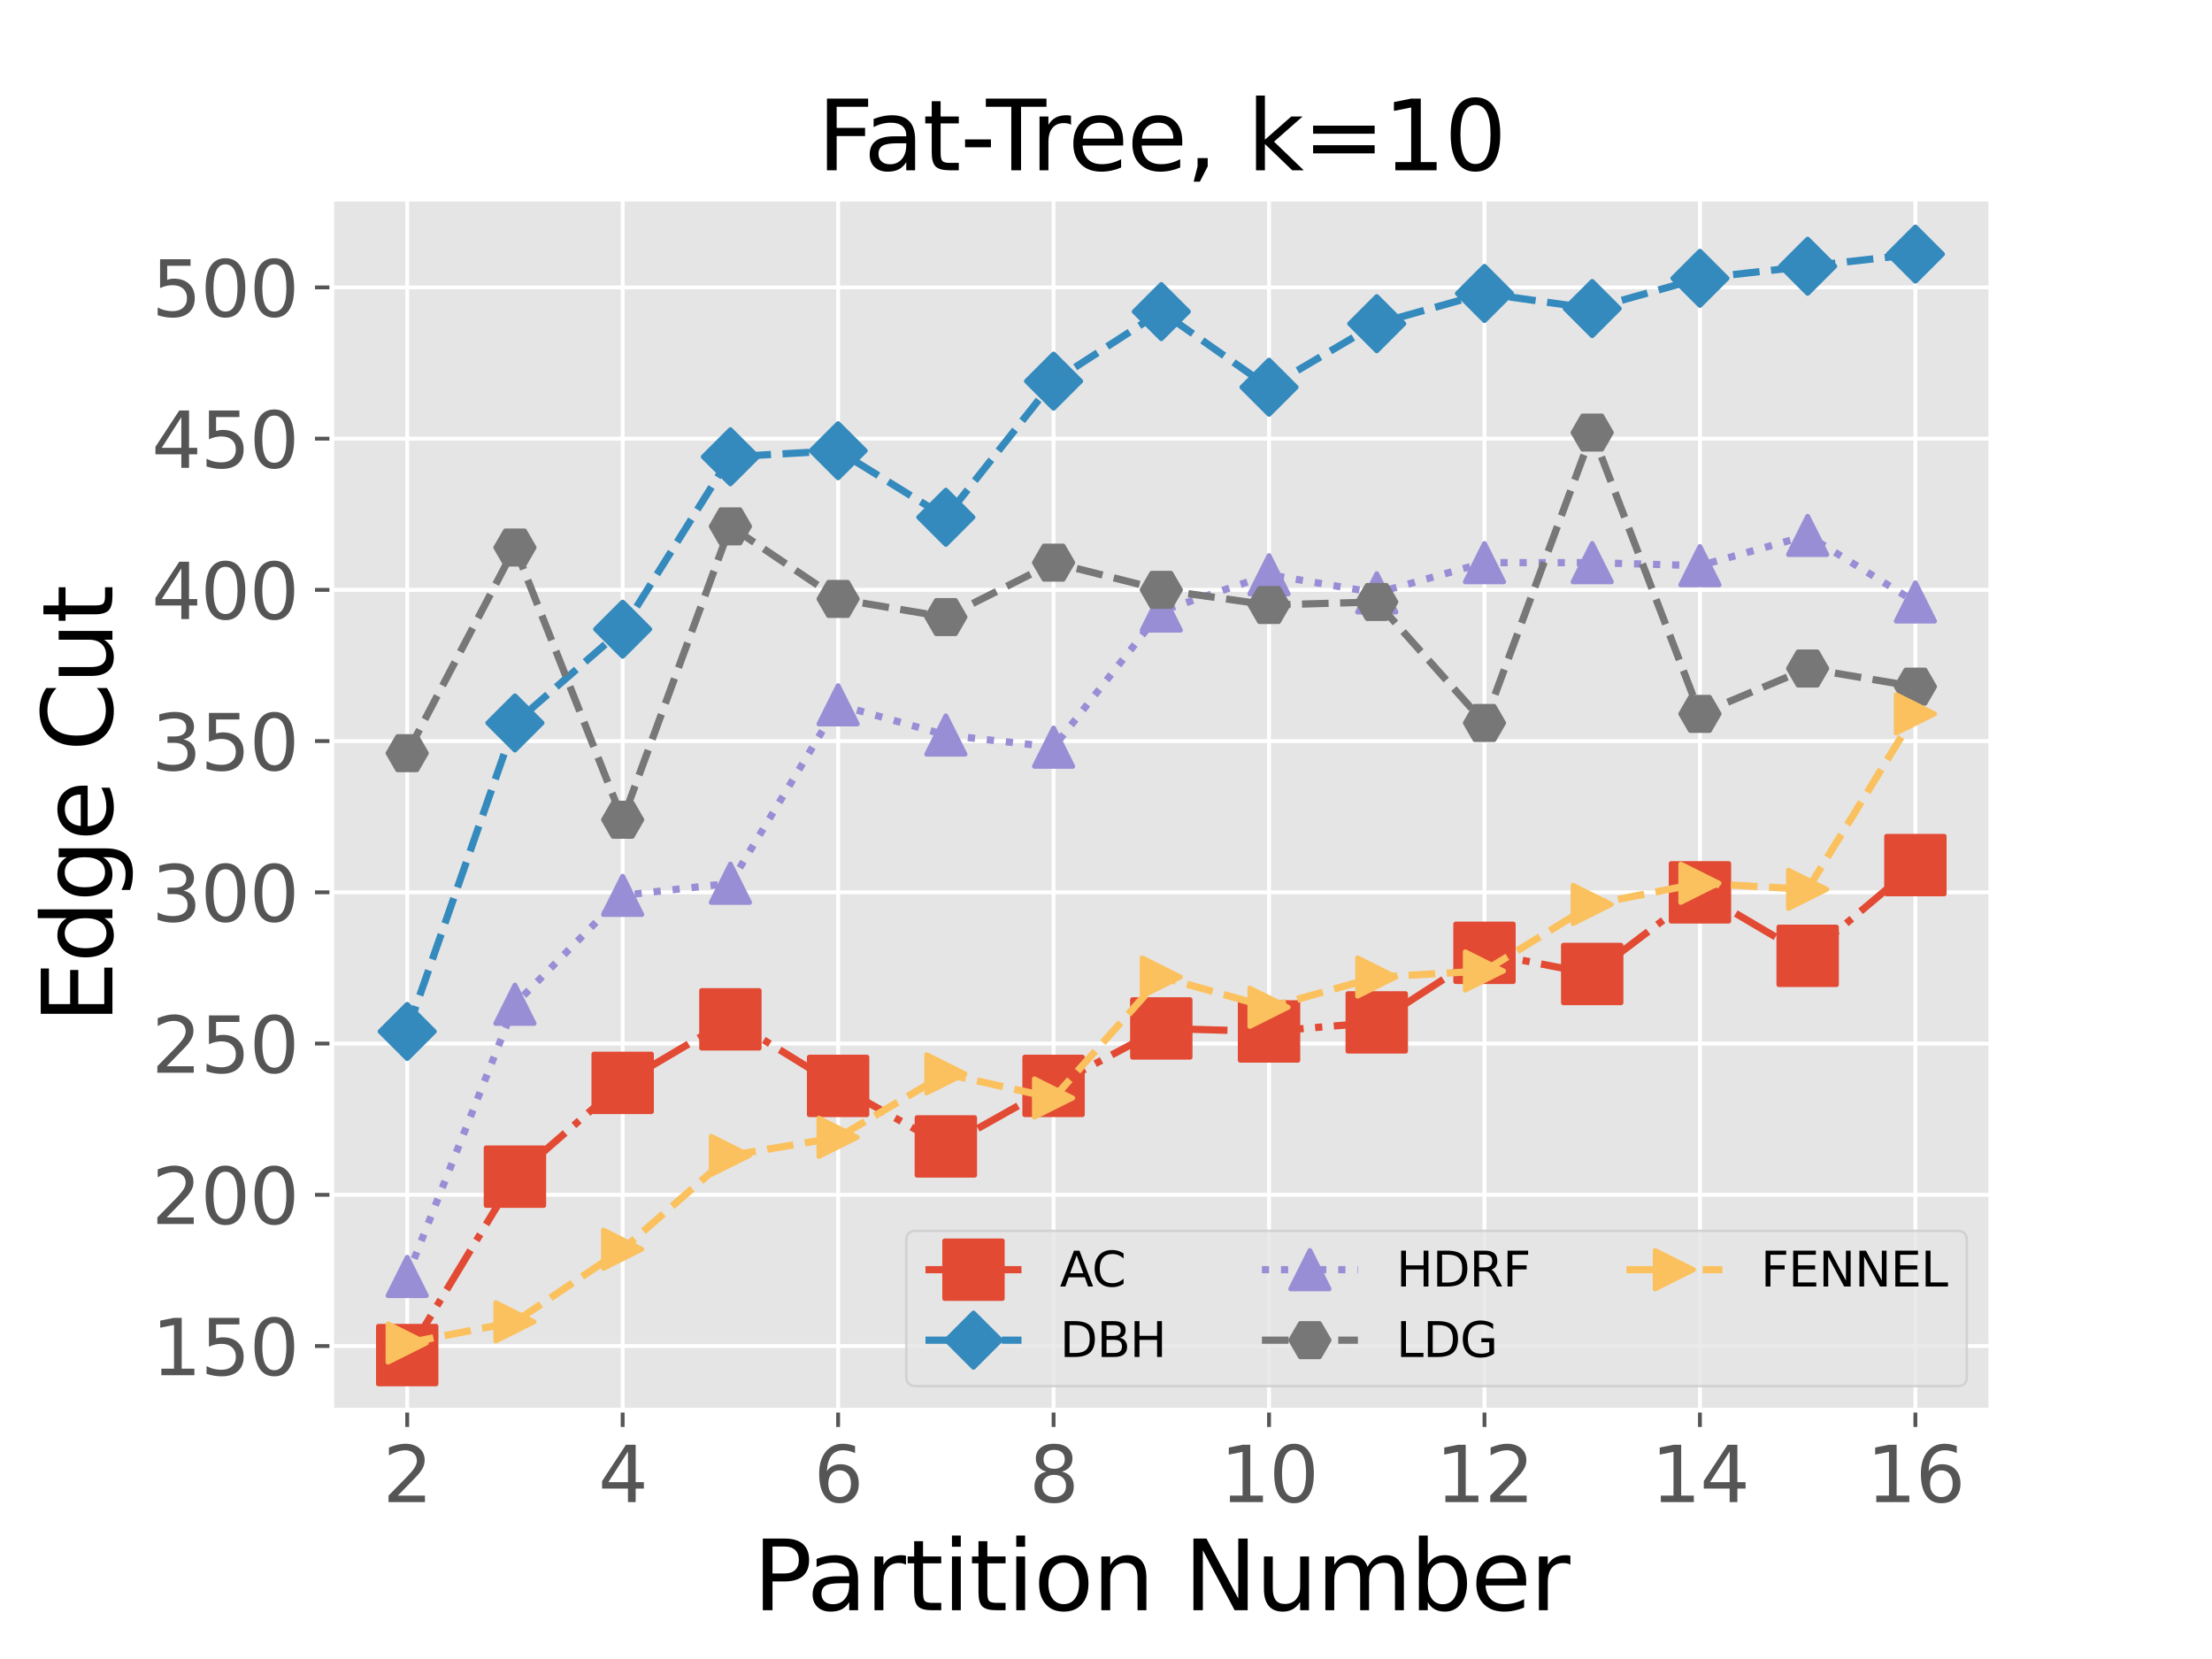 <?xml version="1.0" encoding="utf-8" standalone="no"?>
<!DOCTYPE svg PUBLIC "-//W3C//DTD SVG 1.1//EN"
  "http://www.w3.org/Graphics/SVG/1.1/DTD/svg11.dtd">
<svg xmlns:xlink="http://www.w3.org/1999/xlink" width="460.8pt" height="345.6pt" viewBox="0 0 460.8 345.6" xmlns="http://www.w3.org/2000/svg" version="1.1">
 <defs>
  <style type="text/css">*{stroke-linejoin: round; stroke-linecap: butt}</style>
 </defs>
 <g id="figure_1">
  <g id="patch_1">
   <path d="M 0 345.6 
L 460.8 345.6 
L 460.8 0 
L 0 0 
z
" style="fill: #ffffff"/>
  </g>
  <g id="axes_1">
   <g id="patch_2">
    <path d="M 69.12 293.76 
L 414.72 293.76 
L 414.72 41.472 
L 69.12 41.472 
z
" style="fill: #e5e5e5"/>
   </g>
   <g id="matplotlib.axis_1">
    <g id="xtick_1">
     <g id="line2d_1">
      <path d="M 84.829 293.76 
L 84.829 41.472 
" clip-path="url(#pa9e3202f73)" style="fill: none; stroke: #ffffff; stroke-width: 0.8; stroke-linecap: square"/>
     </g>
     <g id="line2d_2">
      <defs>
       <path id="m9a7885ffc8" d="M 0 0 
L 0 3.5 
" style="stroke: #555555; stroke-width: 0.8"/>
      </defs>
      <g>
       <use xlink:href="#m9a7885ffc8" x="84.829" y="293.76" style="fill: #555555; stroke: #555555; stroke-width: 0.8"/>
      </g>
     </g>
     <g id="text_1">
      <!-- 2 -->
      <g style="fill: #555555" transform="translate(79.739 312.918)scale(0.16 -0.16)">
       <defs>
        <path id="DejaVuSans-32" d="M 1228 531 
L 3431 531 
L 3431 0 
L 469 0 
L 469 531 
Q 828 903 1448 1529 
Q 2069 2156 2228 2338 
Q 2531 2678 2651 2914 
Q 2772 3150 2772 3378 
Q 2772 3750 2511 3984 
Q 2250 4219 1831 4219 
Q 1534 4219 1204 4116 
Q 875 4013 500 3803 
L 500 4441 
Q 881 4594 1212 4672 
Q 1544 4750 1819 4750 
Q 2544 4750 2975 4387 
Q 3406 4025 3406 3419 
Q 3406 3131 3298 2873 
Q 3191 2616 2906 2266 
Q 2828 2175 2409 1742 
Q 1991 1309 1228 531 
z
" transform="scale(0.016)"/>
       </defs>
       <use xlink:href="#DejaVuSans-32"/>
      </g>
     </g>
    </g>
    <g id="xtick_2">
     <g id="line2d_3">
      <path d="M 129.712 293.76 
L 129.712 41.472 
" clip-path="url(#pa9e3202f73)" style="fill: none; stroke: #ffffff; stroke-width: 0.8; stroke-linecap: square"/>
     </g>
     <g id="line2d_4">
      <g>
       <use xlink:href="#m9a7885ffc8" x="129.712" y="293.76" style="fill: #555555; stroke: #555555; stroke-width: 0.8"/>
      </g>
     </g>
     <g id="text_2">
      <!-- 4 -->
      <g style="fill: #555555" transform="translate(124.622 312.918)scale(0.16 -0.16)">
       <defs>
        <path id="DejaVuSans-34" d="M 2419 4116 
L 825 1625 
L 2419 1625 
L 2419 4116 
z
M 2253 4666 
L 3047 4666 
L 3047 1625 
L 3713 1625 
L 3713 1100 
L 3047 1100 
L 3047 0 
L 2419 0 
L 2419 1100 
L 313 1100 
L 313 1709 
L 2253 4666 
z
" transform="scale(0.016)"/>
       </defs>
       <use xlink:href="#DejaVuSans-34"/>
      </g>
     </g>
    </g>
    <g id="xtick_3">
     <g id="line2d_5">
      <path d="M 174.595 293.76 
L 174.595 41.472 
" clip-path="url(#pa9e3202f73)" style="fill: none; stroke: #ffffff; stroke-width: 0.8; stroke-linecap: square"/>
     </g>
     <g id="line2d_6">
      <g>
       <use xlink:href="#m9a7885ffc8" x="174.595" y="293.76" style="fill: #555555; stroke: #555555; stroke-width: 0.8"/>
      </g>
     </g>
     <g id="text_3">
      <!-- 6 -->
      <g style="fill: #555555" transform="translate(169.505 312.918)scale(0.16 -0.16)">
       <defs>
        <path id="DejaVuSans-36" d="M 2113 2584 
Q 1688 2584 1439 2293 
Q 1191 2003 1191 1497 
Q 1191 994 1439 701 
Q 1688 409 2113 409 
Q 2538 409 2786 701 
Q 3034 994 3034 1497 
Q 3034 2003 2786 2293 
Q 2538 2584 2113 2584 
z
M 3366 4563 
L 3366 3988 
Q 3128 4100 2886 4159 
Q 2644 4219 2406 4219 
Q 1781 4219 1451 3797 
Q 1122 3375 1075 2522 
Q 1259 2794 1537 2939 
Q 1816 3084 2150 3084 
Q 2853 3084 3261 2657 
Q 3669 2231 3669 1497 
Q 3669 778 3244 343 
Q 2819 -91 2113 -91 
Q 1303 -91 875 529 
Q 447 1150 447 2328 
Q 447 3434 972 4092 
Q 1497 4750 2381 4750 
Q 2619 4750 2861 4703 
Q 3103 4656 3366 4563 
z
" transform="scale(0.016)"/>
       </defs>
       <use xlink:href="#DejaVuSans-36"/>
      </g>
     </g>
    </g>
    <g id="xtick_4">
     <g id="line2d_7">
      <path d="M 219.478 293.76 
L 219.478 41.472 
" clip-path="url(#pa9e3202f73)" style="fill: none; stroke: #ffffff; stroke-width: 0.8; stroke-linecap: square"/>
     </g>
     <g id="line2d_8">
      <g>
       <use xlink:href="#m9a7885ffc8" x="219.478" y="293.76" style="fill: #555555; stroke: #555555; stroke-width: 0.8"/>
      </g>
     </g>
     <g id="text_4">
      <!-- 8 -->
      <g style="fill: #555555" transform="translate(214.388 312.918)scale(0.16 -0.16)">
       <defs>
        <path id="DejaVuSans-38" d="M 2034 2216 
Q 1584 2216 1326 1975 
Q 1069 1734 1069 1313 
Q 1069 891 1326 650 
Q 1584 409 2034 409 
Q 2484 409 2743 651 
Q 3003 894 3003 1313 
Q 3003 1734 2745 1975 
Q 2488 2216 2034 2216 
z
M 1403 2484 
Q 997 2584 770 2862 
Q 544 3141 544 3541 
Q 544 4100 942 4425 
Q 1341 4750 2034 4750 
Q 2731 4750 3128 4425 
Q 3525 4100 3525 3541 
Q 3525 3141 3298 2862 
Q 3072 2584 2669 2484 
Q 3125 2378 3379 2068 
Q 3634 1759 3634 1313 
Q 3634 634 3220 271 
Q 2806 -91 2034 -91 
Q 1263 -91 848 271 
Q 434 634 434 1313 
Q 434 1759 690 2068 
Q 947 2378 1403 2484 
z
M 1172 3481 
Q 1172 3119 1398 2916 
Q 1625 2713 2034 2713 
Q 2441 2713 2670 2916 
Q 2900 3119 2900 3481 
Q 2900 3844 2670 4047 
Q 2441 4250 2034 4250 
Q 1625 4250 1398 4047 
Q 1172 3844 1172 3481 
z
" transform="scale(0.016)"/>
       </defs>
       <use xlink:href="#DejaVuSans-38"/>
      </g>
     </g>
    </g>
    <g id="xtick_5">
     <g id="line2d_9">
      <path d="M 264.362 293.76 
L 264.362 41.472 
" clip-path="url(#pa9e3202f73)" style="fill: none; stroke: #ffffff; stroke-width: 0.8; stroke-linecap: square"/>
     </g>
     <g id="line2d_10">
      <g>
       <use xlink:href="#m9a7885ffc8" x="264.362" y="293.76" style="fill: #555555; stroke: #555555; stroke-width: 0.8"/>
      </g>
     </g>
     <g id="text_5">
      <!-- 10 -->
      <g style="fill: #555555" transform="translate(254.182 312.918)scale(0.16 -0.16)">
       <defs>
        <path id="DejaVuSans-31" d="M 794 531 
L 1825 531 
L 1825 4091 
L 703 3866 
L 703 4441 
L 1819 4666 
L 2450 4666 
L 2450 531 
L 3481 531 
L 3481 0 
L 794 0 
L 794 531 
z
" transform="scale(0.016)"/>
        <path id="DejaVuSans-30" d="M 2034 4250 
Q 1547 4250 1301 3770 
Q 1056 3291 1056 2328 
Q 1056 1369 1301 889 
Q 1547 409 2034 409 
Q 2525 409 2770 889 
Q 3016 1369 3016 2328 
Q 3016 3291 2770 3770 
Q 2525 4250 2034 4250 
z
M 2034 4750 
Q 2819 4750 3233 4129 
Q 3647 3509 3647 2328 
Q 3647 1150 3233 529 
Q 2819 -91 2034 -91 
Q 1250 -91 836 529 
Q 422 1150 422 2328 
Q 422 3509 836 4129 
Q 1250 4750 2034 4750 
z
" transform="scale(0.016)"/>
       </defs>
       <use xlink:href="#DejaVuSans-31"/>
       <use xlink:href="#DejaVuSans-30" x="63.623"/>
      </g>
     </g>
    </g>
    <g id="xtick_6">
     <g id="line2d_11">
      <path d="M 309.245 293.76 
L 309.245 41.472 
" clip-path="url(#pa9e3202f73)" style="fill: none; stroke: #ffffff; stroke-width: 0.8; stroke-linecap: square"/>
     </g>
     <g id="line2d_12">
      <g>
       <use xlink:href="#m9a7885ffc8" x="309.245" y="293.76" style="fill: #555555; stroke: #555555; stroke-width: 0.8"/>
      </g>
     </g>
     <g id="text_6">
      <!-- 12 -->
      <g style="fill: #555555" transform="translate(299.065 312.918)scale(0.16 -0.16)">
       <use xlink:href="#DejaVuSans-31"/>
       <use xlink:href="#DejaVuSans-32" x="63.623"/>
      </g>
     </g>
    </g>
    <g id="xtick_7">
     <g id="line2d_13">
      <path d="M 354.128 293.76 
L 354.128 41.472 
" clip-path="url(#pa9e3202f73)" style="fill: none; stroke: #ffffff; stroke-width: 0.8; stroke-linecap: square"/>
     </g>
     <g id="line2d_14">
      <g>
       <use xlink:href="#m9a7885ffc8" x="354.128" y="293.76" style="fill: #555555; stroke: #555555; stroke-width: 0.8"/>
      </g>
     </g>
     <g id="text_7">
      <!-- 14 -->
      <g style="fill: #555555" transform="translate(343.948 312.918)scale(0.16 -0.16)">
       <use xlink:href="#DejaVuSans-31"/>
       <use xlink:href="#DejaVuSans-34" x="63.623"/>
      </g>
     </g>
    </g>
    <g id="xtick_8">
     <g id="line2d_15">
      <path d="M 399.011 293.76 
L 399.011 41.472 
" clip-path="url(#pa9e3202f73)" style="fill: none; stroke: #ffffff; stroke-width: 0.8; stroke-linecap: square"/>
     </g>
     <g id="line2d_16">
      <g>
       <use xlink:href="#m9a7885ffc8" x="399.011" y="293.76" style="fill: #555555; stroke: #555555; stroke-width: 0.8"/>
      </g>
     </g>
     <g id="text_8">
      <!-- 16 -->
      <g style="fill: #555555" transform="translate(388.831 312.918)scale(0.16 -0.16)">
       <use xlink:href="#DejaVuSans-31"/>
       <use xlink:href="#DejaVuSans-36" x="63.623"/>
      </g>
     </g>
    </g>
    <g id="text_9">
     <!-- Partition Number -->
     <g transform="translate(156.898 335.442)scale(0.2 -0.2)">
      <defs>
       <path id="DejaVuSans-50" d="M 1259 4147 
L 1259 2394 
L 2053 2394 
Q 2494 2394 2734 2622 
Q 2975 2850 2975 3272 
Q 2975 3691 2734 3919 
Q 2494 4147 2053 4147 
L 1259 4147 
z
M 628 4666 
L 2053 4666 
Q 2838 4666 3239 4311 
Q 3641 3956 3641 3272 
Q 3641 2581 3239 2228 
Q 2838 1875 2053 1875 
L 1259 1875 
L 1259 0 
L 628 0 
L 628 4666 
z
" transform="scale(0.016)"/>
       <path id="DejaVuSans-61" d="M 2194 1759 
Q 1497 1759 1228 1600 
Q 959 1441 959 1056 
Q 959 750 1161 570 
Q 1363 391 1709 391 
Q 2188 391 2477 730 
Q 2766 1069 2766 1631 
L 2766 1759 
L 2194 1759 
z
M 3341 1997 
L 3341 0 
L 2766 0 
L 2766 531 
Q 2569 213 2275 61 
Q 1981 -91 1556 -91 
Q 1019 -91 701 211 
Q 384 513 384 1019 
Q 384 1609 779 1909 
Q 1175 2209 1959 2209 
L 2766 2209 
L 2766 2266 
Q 2766 2663 2505 2880 
Q 2244 3097 1772 3097 
Q 1472 3097 1187 3025 
Q 903 2953 641 2809 
L 641 3341 
Q 956 3463 1253 3523 
Q 1550 3584 1831 3584 
Q 2591 3584 2966 3190 
Q 3341 2797 3341 1997 
z
" transform="scale(0.016)"/>
       <path id="DejaVuSans-72" d="M 2631 2963 
Q 2534 3019 2420 3045 
Q 2306 3072 2169 3072 
Q 1681 3072 1420 2755 
Q 1159 2438 1159 1844 
L 1159 0 
L 581 0 
L 581 3500 
L 1159 3500 
L 1159 2956 
Q 1341 3275 1631 3429 
Q 1922 3584 2338 3584 
Q 2397 3584 2469 3576 
Q 2541 3569 2628 3553 
L 2631 2963 
z
" transform="scale(0.016)"/>
       <path id="DejaVuSans-74" d="M 1172 4494 
L 1172 3500 
L 2356 3500 
L 2356 3053 
L 1172 3053 
L 1172 1153 
Q 1172 725 1289 603 
Q 1406 481 1766 481 
L 2356 481 
L 2356 0 
L 1766 0 
Q 1100 0 847 248 
Q 594 497 594 1153 
L 594 3053 
L 172 3053 
L 172 3500 
L 594 3500 
L 594 4494 
L 1172 4494 
z
" transform="scale(0.016)"/>
       <path id="DejaVuSans-69" d="M 603 3500 
L 1178 3500 
L 1178 0 
L 603 0 
L 603 3500 
z
M 603 4863 
L 1178 4863 
L 1178 4134 
L 603 4134 
L 603 4863 
z
" transform="scale(0.016)"/>
       <path id="DejaVuSans-6f" d="M 1959 3097 
Q 1497 3097 1228 2736 
Q 959 2375 959 1747 
Q 959 1119 1226 758 
Q 1494 397 1959 397 
Q 2419 397 2687 759 
Q 2956 1122 2956 1747 
Q 2956 2369 2687 2733 
Q 2419 3097 1959 3097 
z
M 1959 3584 
Q 2709 3584 3137 3096 
Q 3566 2609 3566 1747 
Q 3566 888 3137 398 
Q 2709 -91 1959 -91 
Q 1206 -91 779 398 
Q 353 888 353 1747 
Q 353 2609 779 3096 
Q 1206 3584 1959 3584 
z
" transform="scale(0.016)"/>
       <path id="DejaVuSans-6e" d="M 3513 2113 
L 3513 0 
L 2938 0 
L 2938 2094 
Q 2938 2591 2744 2837 
Q 2550 3084 2163 3084 
Q 1697 3084 1428 2787 
Q 1159 2491 1159 1978 
L 1159 0 
L 581 0 
L 581 3500 
L 1159 3500 
L 1159 2956 
Q 1366 3272 1645 3428 
Q 1925 3584 2291 3584 
Q 2894 3584 3203 3211 
Q 3513 2838 3513 2113 
z
" transform="scale(0.016)"/>
       <path id="DejaVuSans-20" transform="scale(0.016)"/>
       <path id="DejaVuSans-4e" d="M 628 4666 
L 1478 4666 
L 3547 763 
L 3547 4666 
L 4159 4666 
L 4159 0 
L 3309 0 
L 1241 3903 
L 1241 0 
L 628 0 
L 628 4666 
z
" transform="scale(0.016)"/>
       <path id="DejaVuSans-75" d="M 544 1381 
L 544 3500 
L 1119 3500 
L 1119 1403 
Q 1119 906 1312 657 
Q 1506 409 1894 409 
Q 2359 409 2629 706 
Q 2900 1003 2900 1516 
L 2900 3500 
L 3475 3500 
L 3475 0 
L 2900 0 
L 2900 538 
Q 2691 219 2414 64 
Q 2138 -91 1772 -91 
Q 1169 -91 856 284 
Q 544 659 544 1381 
z
M 1991 3584 
L 1991 3584 
z
" transform="scale(0.016)"/>
       <path id="DejaVuSans-6d" d="M 3328 2828 
Q 3544 3216 3844 3400 
Q 4144 3584 4550 3584 
Q 5097 3584 5394 3201 
Q 5691 2819 5691 2113 
L 5691 0 
L 5113 0 
L 5113 2094 
Q 5113 2597 4934 2840 
Q 4756 3084 4391 3084 
Q 3944 3084 3684 2787 
Q 3425 2491 3425 1978 
L 3425 0 
L 2847 0 
L 2847 2094 
Q 2847 2600 2669 2842 
Q 2491 3084 2119 3084 
Q 1678 3084 1418 2786 
Q 1159 2488 1159 1978 
L 1159 0 
L 581 0 
L 581 3500 
L 1159 3500 
L 1159 2956 
Q 1356 3278 1631 3431 
Q 1906 3584 2284 3584 
Q 2666 3584 2933 3390 
Q 3200 3197 3328 2828 
z
" transform="scale(0.016)"/>
       <path id="DejaVuSans-62" d="M 3116 1747 
Q 3116 2381 2855 2742 
Q 2594 3103 2138 3103 
Q 1681 3103 1420 2742 
Q 1159 2381 1159 1747 
Q 1159 1113 1420 752 
Q 1681 391 2138 391 
Q 2594 391 2855 752 
Q 3116 1113 3116 1747 
z
M 1159 2969 
Q 1341 3281 1617 3432 
Q 1894 3584 2278 3584 
Q 2916 3584 3314 3078 
Q 3713 2572 3713 1747 
Q 3713 922 3314 415 
Q 2916 -91 2278 -91 
Q 1894 -91 1617 61 
Q 1341 213 1159 525 
L 1159 0 
L 581 0 
L 581 4863 
L 1159 4863 
L 1159 2969 
z
" transform="scale(0.016)"/>
       <path id="DejaVuSans-65" d="M 3597 1894 
L 3597 1613 
L 953 1613 
Q 991 1019 1311 708 
Q 1631 397 2203 397 
Q 2534 397 2845 478 
Q 3156 559 3463 722 
L 3463 178 
Q 3153 47 2828 -22 
Q 2503 -91 2169 -91 
Q 1331 -91 842 396 
Q 353 884 353 1716 
Q 353 2575 817 3079 
Q 1281 3584 2069 3584 
Q 2775 3584 3186 3129 
Q 3597 2675 3597 1894 
z
M 3022 2063 
Q 3016 2534 2758 2815 
Q 2500 3097 2075 3097 
Q 1594 3097 1305 2825 
Q 1016 2553 972 2059 
L 3022 2063 
z
" transform="scale(0.016)"/>
      </defs>
      <use xlink:href="#DejaVuSans-50"/>
      <use xlink:href="#DejaVuSans-61" x="55.803"/>
      <use xlink:href="#DejaVuSans-72" x="117.082"/>
      <use xlink:href="#DejaVuSans-74" x="158.195"/>
      <use xlink:href="#DejaVuSans-69" x="197.404"/>
      <use xlink:href="#DejaVuSans-74" x="225.188"/>
      <use xlink:href="#DejaVuSans-69" x="264.396"/>
      <use xlink:href="#DejaVuSans-6f" x="292.18"/>
      <use xlink:href="#DejaVuSans-6e" x="353.361"/>
      <use xlink:href="#DejaVuSans-20" x="416.74"/>
      <use xlink:href="#DejaVuSans-4e" x="448.527"/>
      <use xlink:href="#DejaVuSans-75" x="523.332"/>
      <use xlink:href="#DejaVuSans-6d" x="586.711"/>
      <use xlink:href="#DejaVuSans-62" x="684.123"/>
      <use xlink:href="#DejaVuSans-65" x="747.6"/>
      <use xlink:href="#DejaVuSans-72" x="809.123"/>
     </g>
    </g>
   </g>
   <g id="matplotlib.axis_2">
    <g id="ytick_1">
     <g id="line2d_17">
      <path d="M 69.12 280.402 
L 414.72 280.402 
" clip-path="url(#pa9e3202f73)" style="fill: none; stroke: #ffffff; stroke-width: 0.8; stroke-linecap: square"/>
     </g>
     <g id="line2d_18">
      <defs>
       <path id="m4ab3c72f07" d="M 0 0 
L -3.5 0 
" style="stroke: #555555; stroke-width: 0.8"/>
      </defs>
      <g>
       <use xlink:href="#m4ab3c72f07" x="69.12" y="280.402" style="fill: #555555; stroke: #555555; stroke-width: 0.8"/>
      </g>
     </g>
     <g id="text_10">
      <!-- 150 -->
      <g style="fill: #555555" transform="translate(31.58 286.481)scale(0.16 -0.16)">
       <defs>
        <path id="DejaVuSans-35" d="M 691 4666 
L 3169 4666 
L 3169 4134 
L 1269 4134 
L 1269 2991 
Q 1406 3038 1543 3061 
Q 1681 3084 1819 3084 
Q 2600 3084 3056 2656 
Q 3513 2228 3513 1497 
Q 3513 744 3044 326 
Q 2575 -91 1722 -91 
Q 1428 -91 1123 -41 
Q 819 9 494 109 
L 494 744 
Q 775 591 1075 516 
Q 1375 441 1709 441 
Q 2250 441 2565 725 
Q 2881 1009 2881 1497 
Q 2881 1984 2565 2268 
Q 2250 2553 1709 2553 
Q 1456 2553 1204 2497 
Q 953 2441 691 2322 
L 691 4666 
z
" transform="scale(0.016)"/>
       </defs>
       <use xlink:href="#DejaVuSans-31"/>
       <use xlink:href="#DejaVuSans-35" x="63.623"/>
       <use xlink:href="#DejaVuSans-30" x="127.246"/>
      </g>
     </g>
    </g>
    <g id="ytick_2">
     <g id="line2d_19">
      <path d="M 69.12 248.898 
L 414.72 248.898 
" clip-path="url(#pa9e3202f73)" style="fill: none; stroke: #ffffff; stroke-width: 0.8; stroke-linecap: square"/>
     </g>
     <g id="line2d_20">
      <g>
       <use xlink:href="#m4ab3c72f07" x="69.12" y="248.898" style="fill: #555555; stroke: #555555; stroke-width: 0.8"/>
      </g>
     </g>
     <g id="text_11">
      <!-- 200 -->
      <g style="fill: #555555" transform="translate(31.58 254.976)scale(0.16 -0.16)">
       <use xlink:href="#DejaVuSans-32"/>
       <use xlink:href="#DejaVuSans-30" x="63.623"/>
       <use xlink:href="#DejaVuSans-30" x="127.246"/>
      </g>
     </g>
    </g>
    <g id="ytick_3">
     <g id="line2d_21">
      <path d="M 69.12 217.393 
L 414.72 217.393 
" clip-path="url(#pa9e3202f73)" style="fill: none; stroke: #ffffff; stroke-width: 0.8; stroke-linecap: square"/>
     </g>
     <g id="line2d_22">
      <g>
       <use xlink:href="#m4ab3c72f07" x="69.12" y="217.393" style="fill: #555555; stroke: #555555; stroke-width: 0.8"/>
      </g>
     </g>
     <g id="text_12">
      <!-- 250 -->
      <g style="fill: #555555" transform="translate(31.58 223.472)scale(0.16 -0.16)">
       <use xlink:href="#DejaVuSans-32"/>
       <use xlink:href="#DejaVuSans-35" x="63.623"/>
       <use xlink:href="#DejaVuSans-30" x="127.246"/>
      </g>
     </g>
    </g>
    <g id="ytick_4">
     <g id="line2d_23">
      <path d="M 69.12 185.889 
L 414.72 185.889 
" clip-path="url(#pa9e3202f73)" style="fill: none; stroke: #ffffff; stroke-width: 0.8; stroke-linecap: square"/>
     </g>
     <g id="line2d_24">
      <g>
       <use xlink:href="#m4ab3c72f07" x="69.12" y="185.889" style="fill: #555555; stroke: #555555; stroke-width: 0.8"/>
      </g>
     </g>
     <g id="text_13">
      <!-- 300 -->
      <g style="fill: #555555" transform="translate(31.58 191.967)scale(0.16 -0.16)">
       <defs>
        <path id="DejaVuSans-33" d="M 2597 2516 
Q 3050 2419 3304 2112 
Q 3559 1806 3559 1356 
Q 3559 666 3084 287 
Q 2609 -91 1734 -91 
Q 1441 -91 1130 -33 
Q 819 25 488 141 
L 488 750 
Q 750 597 1062 519 
Q 1375 441 1716 441 
Q 2309 441 2620 675 
Q 2931 909 2931 1356 
Q 2931 1769 2642 2001 
Q 2353 2234 1838 2234 
L 1294 2234 
L 1294 2753 
L 1863 2753 
Q 2328 2753 2575 2939 
Q 2822 3125 2822 3475 
Q 2822 3834 2567 4026 
Q 2313 4219 1838 4219 
Q 1578 4219 1281 4162 
Q 984 4106 628 3988 
L 628 4550 
Q 988 4650 1302 4700 
Q 1616 4750 1894 4750 
Q 2613 4750 3031 4423 
Q 3450 4097 3450 3541 
Q 3450 3153 3228 2886 
Q 3006 2619 2597 2516 
z
" transform="scale(0.016)"/>
       </defs>
       <use xlink:href="#DejaVuSans-33"/>
       <use xlink:href="#DejaVuSans-30" x="63.623"/>
       <use xlink:href="#DejaVuSans-30" x="127.246"/>
      </g>
     </g>
    </g>
    <g id="ytick_5">
     <g id="line2d_25">
      <path d="M 69.12 154.384 
L 414.72 154.384 
" clip-path="url(#pa9e3202f73)" style="fill: none; stroke: #ffffff; stroke-width: 0.8; stroke-linecap: square"/>
     </g>
     <g id="line2d_26">
      <g>
       <use xlink:href="#m4ab3c72f07" x="69.12" y="154.384" style="fill: #555555; stroke: #555555; stroke-width: 0.8"/>
      </g>
     </g>
     <g id="text_14">
      <!-- 350 -->
      <g style="fill: #555555" transform="translate(31.58 160.463)scale(0.16 -0.16)">
       <use xlink:href="#DejaVuSans-33"/>
       <use xlink:href="#DejaVuSans-35" x="63.623"/>
       <use xlink:href="#DejaVuSans-30" x="127.246"/>
      </g>
     </g>
    </g>
    <g id="ytick_6">
     <g id="line2d_27">
      <path d="M 69.12 122.88 
L 414.72 122.88 
" clip-path="url(#pa9e3202f73)" style="fill: none; stroke: #ffffff; stroke-width: 0.8; stroke-linecap: square"/>
     </g>
     <g id="line2d_28">
      <g>
       <use xlink:href="#m4ab3c72f07" x="69.12" y="122.88" style="fill: #555555; stroke: #555555; stroke-width: 0.8"/>
      </g>
     </g>
     <g id="text_15">
      <!-- 400 -->
      <g style="fill: #555555" transform="translate(31.58 128.958)scale(0.16 -0.16)">
       <use xlink:href="#DejaVuSans-34"/>
       <use xlink:href="#DejaVuSans-30" x="63.623"/>
       <use xlink:href="#DejaVuSans-30" x="127.246"/>
      </g>
     </g>
    </g>
    <g id="ytick_7">
     <g id="line2d_29">
      <path d="M 69.12 91.375 
L 414.72 91.375 
" clip-path="url(#pa9e3202f73)" style="fill: none; stroke: #ffffff; stroke-width: 0.8; stroke-linecap: square"/>
     </g>
     <g id="line2d_30">
      <g>
       <use xlink:href="#m4ab3c72f07" x="69.12" y="91.375" style="fill: #555555; stroke: #555555; stroke-width: 0.8"/>
      </g>
     </g>
     <g id="text_16">
      <!-- 450 -->
      <g style="fill: #555555" transform="translate(31.58 97.454)scale(0.16 -0.16)">
       <use xlink:href="#DejaVuSans-34"/>
       <use xlink:href="#DejaVuSans-35" x="63.623"/>
       <use xlink:href="#DejaVuSans-30" x="127.246"/>
      </g>
     </g>
    </g>
    <g id="ytick_8">
     <g id="line2d_31">
      <path d="M 69.12 59.871 
L 414.72 59.871 
" clip-path="url(#pa9e3202f73)" style="fill: none; stroke: #ffffff; stroke-width: 0.8; stroke-linecap: square"/>
     </g>
     <g id="line2d_32">
      <g>
       <use xlink:href="#m4ab3c72f07" x="69.12" y="59.871" style="fill: #555555; stroke: #555555; stroke-width: 0.8"/>
      </g>
     </g>
     <g id="text_17">
      <!-- 500 -->
      <g style="fill: #555555" transform="translate(31.58 65.949)scale(0.16 -0.16)">
       <use xlink:href="#DejaVuSans-35"/>
       <use xlink:href="#DejaVuSans-30" x="63.623"/>
       <use xlink:href="#DejaVuSans-30" x="127.246"/>
      </g>
     </g>
    </g>
    <g id="text_18">
     <!-- Edge Cut -->
     <g transform="translate(23.421 213.203)rotate(-90)scale(0.2 -0.2)">
      <defs>
       <path id="DejaVuSans-45" d="M 628 4666 
L 3578 4666 
L 3578 4134 
L 1259 4134 
L 1259 2753 
L 3481 2753 
L 3481 2222 
L 1259 2222 
L 1259 531 
L 3634 531 
L 3634 0 
L 628 0 
L 628 4666 
z
" transform="scale(0.016)"/>
       <path id="DejaVuSans-64" d="M 2906 2969 
L 2906 4863 
L 3481 4863 
L 3481 0 
L 2906 0 
L 2906 525 
Q 2725 213 2448 61 
Q 2172 -91 1784 -91 
Q 1150 -91 751 415 
Q 353 922 353 1747 
Q 353 2572 751 3078 
Q 1150 3584 1784 3584 
Q 2172 3584 2448 3432 
Q 2725 3281 2906 2969 
z
M 947 1747 
Q 947 1113 1208 752 
Q 1469 391 1925 391 
Q 2381 391 2643 752 
Q 2906 1113 2906 1747 
Q 2906 2381 2643 2742 
Q 2381 3103 1925 3103 
Q 1469 3103 1208 2742 
Q 947 2381 947 1747 
z
" transform="scale(0.016)"/>
       <path id="DejaVuSans-67" d="M 2906 1791 
Q 2906 2416 2648 2759 
Q 2391 3103 1925 3103 
Q 1463 3103 1205 2759 
Q 947 2416 947 1791 
Q 947 1169 1205 825 
Q 1463 481 1925 481 
Q 2391 481 2648 825 
Q 2906 1169 2906 1791 
z
M 3481 434 
Q 3481 -459 3084 -895 
Q 2688 -1331 1869 -1331 
Q 1566 -1331 1297 -1286 
Q 1028 -1241 775 -1147 
L 775 -588 
Q 1028 -725 1275 -790 
Q 1522 -856 1778 -856 
Q 2344 -856 2625 -561 
Q 2906 -266 2906 331 
L 2906 616 
Q 2728 306 2450 153 
Q 2172 0 1784 0 
Q 1141 0 747 490 
Q 353 981 353 1791 
Q 353 2603 747 3093 
Q 1141 3584 1784 3584 
Q 2172 3584 2450 3431 
Q 2728 3278 2906 2969 
L 2906 3500 
L 3481 3500 
L 3481 434 
z
" transform="scale(0.016)"/>
       <path id="DejaVuSans-43" d="M 4122 4306 
L 4122 3641 
Q 3803 3938 3442 4084 
Q 3081 4231 2675 4231 
Q 1875 4231 1450 3742 
Q 1025 3253 1025 2328 
Q 1025 1406 1450 917 
Q 1875 428 2675 428 
Q 3081 428 3442 575 
Q 3803 722 4122 1019 
L 4122 359 
Q 3791 134 3420 21 
Q 3050 -91 2638 -91 
Q 1578 -91 968 557 
Q 359 1206 359 2328 
Q 359 3453 968 4101 
Q 1578 4750 2638 4750 
Q 3056 4750 3426 4639 
Q 3797 4528 4122 4306 
z
" transform="scale(0.016)"/>
      </defs>
      <use xlink:href="#DejaVuSans-45"/>
      <use xlink:href="#DejaVuSans-64" x="63.184"/>
      <use xlink:href="#DejaVuSans-67" x="126.66"/>
      <use xlink:href="#DejaVuSans-65" x="190.137"/>
      <use xlink:href="#DejaVuSans-20" x="251.66"/>
      <use xlink:href="#DejaVuSans-43" x="283.447"/>
      <use xlink:href="#DejaVuSans-75" x="353.271"/>
      <use xlink:href="#DejaVuSans-74" x="416.65"/>
     </g>
    </g>
   </g>
   <g id="line2d_33">
    <path d="M 84.829 282.292 
L 107.271 245.117 
L 129.712 225.584 
L 152.154 212.352 
L 174.595 226.214 
L 197.037 238.816 
L 219.478 226.214 
L 241.92 214.243 
L 264.362 214.873 
L 286.803 212.982 
L 309.245 198.49 
L 331.686 202.901 
L 354.128 185.889 
L 376.569 199.12 
L 399.011 180.218 
" clip-path="url(#pa9e3202f73)" style="fill: none; stroke-dasharray: 9.6,2.4,1.5,2.4; stroke-dashoffset: 0; stroke: #e24a33; stroke-width: 1.5"/>
    <defs>
     <path id="m9d4ca542fe" d="M -6 6 
L 6 6 
L 6 -6 
L -6 -6 
z
" style="stroke: #e24a33; stroke-linejoin: miter"/>
    </defs>
    <g clip-path="url(#pa9e3202f73)">
     <use xlink:href="#m9d4ca542fe" x="84.829" y="282.292" style="fill: #e24a33; stroke: #e24a33; stroke-linejoin: miter"/>
     <use xlink:href="#m9d4ca542fe" x="107.271" y="245.117" style="fill: #e24a33; stroke: #e24a33; stroke-linejoin: miter"/>
     <use xlink:href="#m9d4ca542fe" x="129.712" y="225.584" style="fill: #e24a33; stroke: #e24a33; stroke-linejoin: miter"/>
     <use xlink:href="#m9d4ca542fe" x="152.154" y="212.352" style="fill: #e24a33; stroke: #e24a33; stroke-linejoin: miter"/>
     <use xlink:href="#m9d4ca542fe" x="174.595" y="226.214" style="fill: #e24a33; stroke: #e24a33; stroke-linejoin: miter"/>
     <use xlink:href="#m9d4ca542fe" x="197.037" y="238.816" style="fill: #e24a33; stroke: #e24a33; stroke-linejoin: miter"/>
     <use xlink:href="#m9d4ca542fe" x="219.478" y="226.214" style="fill: #e24a33; stroke: #e24a33; stroke-linejoin: miter"/>
     <use xlink:href="#m9d4ca542fe" x="241.92" y="214.243" style="fill: #e24a33; stroke: #e24a33; stroke-linejoin: miter"/>
     <use xlink:href="#m9d4ca542fe" x="264.362" y="214.873" style="fill: #e24a33; stroke: #e24a33; stroke-linejoin: miter"/>
     <use xlink:href="#m9d4ca542fe" x="286.803" y="212.982" style="fill: #e24a33; stroke: #e24a33; stroke-linejoin: miter"/>
     <use xlink:href="#m9d4ca542fe" x="309.245" y="198.49" style="fill: #e24a33; stroke: #e24a33; stroke-linejoin: miter"/>
     <use xlink:href="#m9d4ca542fe" x="331.686" y="202.901" style="fill: #e24a33; stroke: #e24a33; stroke-linejoin: miter"/>
     <use xlink:href="#m9d4ca542fe" x="354.128" y="185.889" style="fill: #e24a33; stroke: #e24a33; stroke-linejoin: miter"/>
     <use xlink:href="#m9d4ca542fe" x="376.569" y="199.12" style="fill: #e24a33; stroke: #e24a33; stroke-linejoin: miter"/>
     <use xlink:href="#m9d4ca542fe" x="399.011" y="180.218" style="fill: #e24a33; stroke: #e24a33; stroke-linejoin: miter"/>
    </g>
   </g>
   <g id="line2d_34">
    <path d="M 84.829 214.873 
L 107.271 150.604 
L 129.712 131.071 
L 152.154 95.156 
L 174.595 93.895 
L 197.037 107.757 
L 219.478 79.403 
L 241.92 64.911 
L 264.362 80.664 
L 286.803 67.432 
L 309.245 61.131 
L 331.686 64.281 
L 354.128 57.98 
L 376.569 55.46 
L 399.011 52.94 
" clip-path="url(#pa9e3202f73)" style="fill: none; stroke-dasharray: 5.55,2.4; stroke-dashoffset: 0; stroke: #348abd; stroke-width: 1.5"/>
    <defs>
     <path id="me6900e8da5" d="M 0 5.657 
L 5.657 0 
L 0 -5.657 
L -5.657 0 
z
" style="stroke: #348abd; stroke-linejoin: miter"/>
    </defs>
    <g clip-path="url(#pa9e3202f73)">
     <use xlink:href="#me6900e8da5" x="84.829" y="214.873" style="fill: #348abd; stroke: #348abd; stroke-linejoin: miter"/>
     <use xlink:href="#me6900e8da5" x="107.271" y="150.604" style="fill: #348abd; stroke: #348abd; stroke-linejoin: miter"/>
     <use xlink:href="#me6900e8da5" x="129.712" y="131.071" style="fill: #348abd; stroke: #348abd; stroke-linejoin: miter"/>
     <use xlink:href="#me6900e8da5" x="152.154" y="95.156" style="fill: #348abd; stroke: #348abd; stroke-linejoin: miter"/>
     <use xlink:href="#me6900e8da5" x="174.595" y="93.895" style="fill: #348abd; stroke: #348abd; stroke-linejoin: miter"/>
     <use xlink:href="#me6900e8da5" x="197.037" y="107.757" style="fill: #348abd; stroke: #348abd; stroke-linejoin: miter"/>
     <use xlink:href="#me6900e8da5" x="219.478" y="79.403" style="fill: #348abd; stroke: #348abd; stroke-linejoin: miter"/>
     <use xlink:href="#me6900e8da5" x="241.92" y="64.911" style="fill: #348abd; stroke: #348abd; stroke-linejoin: miter"/>
     <use xlink:href="#me6900e8da5" x="264.362" y="80.664" style="fill: #348abd; stroke: #348abd; stroke-linejoin: miter"/>
     <use xlink:href="#me6900e8da5" x="286.803" y="67.432" style="fill: #348abd; stroke: #348abd; stroke-linejoin: miter"/>
     <use xlink:href="#me6900e8da5" x="309.245" y="61.131" style="fill: #348abd; stroke: #348abd; stroke-linejoin: miter"/>
     <use xlink:href="#me6900e8da5" x="331.686" y="64.281" style="fill: #348abd; stroke: #348abd; stroke-linejoin: miter"/>
     <use xlink:href="#me6900e8da5" x="354.128" y="57.98" style="fill: #348abd; stroke: #348abd; stroke-linejoin: miter"/>
     <use xlink:href="#me6900e8da5" x="376.569" y="55.46" style="fill: #348abd; stroke: #348abd; stroke-linejoin: miter"/>
     <use xlink:href="#me6900e8da5" x="399.011" y="52.94" style="fill: #348abd; stroke: #348abd; stroke-linejoin: miter"/>
    </g>
   </g>
   <g id="line2d_35">
    <path d="M 84.829 265.91 
L 107.271 209.202 
L 129.712 186.519 
L 152.154 183.998 
L 174.595 146.823 
L 197.037 153.124 
L 219.478 155.644 
L 241.92 127.29 
L 264.362 119.729 
L 286.803 123.51 
L 309.245 117.209 
L 331.686 117.209 
L 354.128 117.839 
L 376.569 111.538 
L 399.011 125.4 
" clip-path="url(#pa9e3202f73)" style="fill: none; stroke-dasharray: 1.5,2.475; stroke-dashoffset: 0; stroke: #988ed5; stroke-width: 1.5"/>
    <defs>
     <path id="mec6ac99bcf" d="M 0 -4 
L -4 4 
L 4 4 
z
" style="stroke: #988ed5; stroke-linejoin: miter"/>
    </defs>
    <g clip-path="url(#pa9e3202f73)">
     <use xlink:href="#mec6ac99bcf" x="84.829" y="265.91" style="fill: #988ed5; stroke: #988ed5; stroke-linejoin: miter"/>
     <use xlink:href="#mec6ac99bcf" x="107.271" y="209.202" style="fill: #988ed5; stroke: #988ed5; stroke-linejoin: miter"/>
     <use xlink:href="#mec6ac99bcf" x="129.712" y="186.519" style="fill: #988ed5; stroke: #988ed5; stroke-linejoin: miter"/>
     <use xlink:href="#mec6ac99bcf" x="152.154" y="183.998" style="fill: #988ed5; stroke: #988ed5; stroke-linejoin: miter"/>
     <use xlink:href="#mec6ac99bcf" x="174.595" y="146.823" style="fill: #988ed5; stroke: #988ed5; stroke-linejoin: miter"/>
     <use xlink:href="#mec6ac99bcf" x="197.037" y="153.124" style="fill: #988ed5; stroke: #988ed5; stroke-linejoin: miter"/>
     <use xlink:href="#mec6ac99bcf" x="219.478" y="155.644" style="fill: #988ed5; stroke: #988ed5; stroke-linejoin: miter"/>
     <use xlink:href="#mec6ac99bcf" x="241.92" y="127.29" style="fill: #988ed5; stroke: #988ed5; stroke-linejoin: miter"/>
     <use xlink:href="#mec6ac99bcf" x="264.362" y="119.729" style="fill: #988ed5; stroke: #988ed5; stroke-linejoin: miter"/>
     <use xlink:href="#mec6ac99bcf" x="286.803" y="123.51" style="fill: #988ed5; stroke: #988ed5; stroke-linejoin: miter"/>
     <use xlink:href="#mec6ac99bcf" x="309.245" y="117.209" style="fill: #988ed5; stroke: #988ed5; stroke-linejoin: miter"/>
     <use xlink:href="#mec6ac99bcf" x="331.686" y="117.209" style="fill: #988ed5; stroke: #988ed5; stroke-linejoin: miter"/>
     <use xlink:href="#mec6ac99bcf" x="354.128" y="117.839" style="fill: #988ed5; stroke: #988ed5; stroke-linejoin: miter"/>
     <use xlink:href="#mec6ac99bcf" x="376.569" y="111.538" style="fill: #988ed5; stroke: #988ed5; stroke-linejoin: miter"/>
     <use xlink:href="#mec6ac99bcf" x="399.011" y="125.4" style="fill: #988ed5; stroke: #988ed5; stroke-linejoin: miter"/>
    </g>
   </g>
   <g id="line2d_36">
    <path d="M 84.829 156.904 
L 107.271 114.058 
L 129.712 170.766 
L 152.154 109.648 
L 174.595 124.77 
L 197.037 128.55 
L 219.478 117.209 
L 241.92 122.88 
L 264.362 126.03 
L 286.803 125.4 
L 309.245 150.604 
L 331.686 90.115 
L 354.128 148.713 
L 376.569 139.262 
L 399.011 143.042 
" clip-path="url(#pa9e3202f73)" style="fill: none; stroke-dasharray: 5.55,2.4; stroke-dashoffset: 0; stroke: #777777; stroke-width: 1.5"/>
    <defs>
     <path id="ma72c2e2a7b" d="M -2 -3.464 
L -4 -0 
L -2 3.464 
L 2 3.464 
L 4 0 
L 2 -3.464 
z
" style="stroke: #777777; stroke-linejoin: miter"/>
    </defs>
    <g clip-path="url(#pa9e3202f73)">
     <use xlink:href="#ma72c2e2a7b" x="84.829" y="156.904" style="fill: #777777; stroke: #777777; stroke-linejoin: miter"/>
     <use xlink:href="#ma72c2e2a7b" x="107.271" y="114.058" style="fill: #777777; stroke: #777777; stroke-linejoin: miter"/>
     <use xlink:href="#ma72c2e2a7b" x="129.712" y="170.766" style="fill: #777777; stroke: #777777; stroke-linejoin: miter"/>
     <use xlink:href="#ma72c2e2a7b" x="152.154" y="109.648" style="fill: #777777; stroke: #777777; stroke-linejoin: miter"/>
     <use xlink:href="#ma72c2e2a7b" x="174.595" y="124.77" style="fill: #777777; stroke: #777777; stroke-linejoin: miter"/>
     <use xlink:href="#ma72c2e2a7b" x="197.037" y="128.55" style="fill: #777777; stroke: #777777; stroke-linejoin: miter"/>
     <use xlink:href="#ma72c2e2a7b" x="219.478" y="117.209" style="fill: #777777; stroke: #777777; stroke-linejoin: miter"/>
     <use xlink:href="#ma72c2e2a7b" x="241.92" y="122.88" style="fill: #777777; stroke: #777777; stroke-linejoin: miter"/>
     <use xlink:href="#ma72c2e2a7b" x="264.362" y="126.03" style="fill: #777777; stroke: #777777; stroke-linejoin: miter"/>
     <use xlink:href="#ma72c2e2a7b" x="286.803" y="125.4" style="fill: #777777; stroke: #777777; stroke-linejoin: miter"/>
     <use xlink:href="#ma72c2e2a7b" x="309.245" y="150.604" style="fill: #777777; stroke: #777777; stroke-linejoin: miter"/>
     <use xlink:href="#ma72c2e2a7b" x="331.686" y="90.115" style="fill: #777777; stroke: #777777; stroke-linejoin: miter"/>
     <use xlink:href="#ma72c2e2a7b" x="354.128" y="148.713" style="fill: #777777; stroke: #777777; stroke-linejoin: miter"/>
     <use xlink:href="#ma72c2e2a7b" x="376.569" y="139.262" style="fill: #777777; stroke: #777777; stroke-linejoin: miter"/>
     <use xlink:href="#ma72c2e2a7b" x="399.011" y="143.042" style="fill: #777777; stroke: #777777; stroke-linejoin: miter"/>
    </g>
   </g>
   <g id="line2d_37">
    <path d="M 84.829 279.772 
L 107.271 275.361 
L 129.712 260.239 
L 152.154 240.706 
L 174.595 236.926 
L 197.037 223.694 
L 219.478 228.735 
L 241.92 203.531 
L 264.362 209.832 
L 286.803 203.531 
L 309.245 202.271 
L 331.686 188.409 
L 354.128 183.998 
L 376.569 185.259 
L 399.011 148.713 
" clip-path="url(#pa9e3202f73)" style="fill: none; stroke-dasharray: 5.55,2.4; stroke-dashoffset: 0; stroke: #fbc15e; stroke-width: 1.5"/>
    <defs>
     <path id="m0a1322ff5b" d="M 4 0 
L -4 -4 
L -4 4 
z
" style="stroke: #fbc15e; stroke-linejoin: miter"/>
    </defs>
    <g clip-path="url(#pa9e3202f73)">
     <use xlink:href="#m0a1322ff5b" x="84.829" y="279.772" style="fill: #fbc15e; stroke: #fbc15e; stroke-linejoin: miter"/>
     <use xlink:href="#m0a1322ff5b" x="107.271" y="275.361" style="fill: #fbc15e; stroke: #fbc15e; stroke-linejoin: miter"/>
     <use xlink:href="#m0a1322ff5b" x="129.712" y="260.239" style="fill: #fbc15e; stroke: #fbc15e; stroke-linejoin: miter"/>
     <use xlink:href="#m0a1322ff5b" x="152.154" y="240.706" style="fill: #fbc15e; stroke: #fbc15e; stroke-linejoin: miter"/>
     <use xlink:href="#m0a1322ff5b" x="174.595" y="236.926" style="fill: #fbc15e; stroke: #fbc15e; stroke-linejoin: miter"/>
     <use xlink:href="#m0a1322ff5b" x="197.037" y="223.694" style="fill: #fbc15e; stroke: #fbc15e; stroke-linejoin: miter"/>
     <use xlink:href="#m0a1322ff5b" x="219.478" y="228.735" style="fill: #fbc15e; stroke: #fbc15e; stroke-linejoin: miter"/>
     <use xlink:href="#m0a1322ff5b" x="241.92" y="203.531" style="fill: #fbc15e; stroke: #fbc15e; stroke-linejoin: miter"/>
     <use xlink:href="#m0a1322ff5b" x="264.362" y="209.832" style="fill: #fbc15e; stroke: #fbc15e; stroke-linejoin: miter"/>
     <use xlink:href="#m0a1322ff5b" x="286.803" y="203.531" style="fill: #fbc15e; stroke: #fbc15e; stroke-linejoin: miter"/>
     <use xlink:href="#m0a1322ff5b" x="309.245" y="202.271" style="fill: #fbc15e; stroke: #fbc15e; stroke-linejoin: miter"/>
     <use xlink:href="#m0a1322ff5b" x="331.686" y="188.409" style="fill: #fbc15e; stroke: #fbc15e; stroke-linejoin: miter"/>
     <use xlink:href="#m0a1322ff5b" x="354.128" y="183.998" style="fill: #fbc15e; stroke: #fbc15e; stroke-linejoin: miter"/>
     <use xlink:href="#m0a1322ff5b" x="376.569" y="185.259" style="fill: #fbc15e; stroke: #fbc15e; stroke-linejoin: miter"/>
     <use xlink:href="#m0a1322ff5b" x="399.011" y="148.713" style="fill: #fbc15e; stroke: #fbc15e; stroke-linejoin: miter"/>
    </g>
   </g>
   <g id="patch_3">
    <path d="M 69.12 293.76 
L 69.12 41.472 
" style="fill: none; stroke: #ffffff; stroke-linejoin: miter; stroke-linecap: square"/>
   </g>
   <g id="patch_4">
    <path d="M 414.72 293.76 
L 414.72 41.472 
" style="fill: none; stroke: #ffffff; stroke-linejoin: miter; stroke-linecap: square"/>
   </g>
   <g id="patch_5">
    <path d="M 69.12 293.76 
L 414.72 293.76 
" style="fill: none; stroke: #ffffff; stroke-linejoin: miter; stroke-linecap: square"/>
   </g>
   <g id="patch_6">
    <path d="M 69.12 41.472 
L 414.72 41.472 
" style="fill: none; stroke: #ffffff; stroke-linejoin: miter; stroke-linecap: square"/>
   </g>
   <g id="text_19">
    <!-- Fat-Tree, k=10 -->
    <g transform="translate(170.261 35.472)scale(0.2 -0.2)">
     <defs>
      <path id="DejaVuSans-46" d="M 628 4666 
L 3309 4666 
L 3309 4134 
L 1259 4134 
L 1259 2759 
L 3109 2759 
L 3109 2228 
L 1259 2228 
L 1259 0 
L 628 0 
L 628 4666 
z
" transform="scale(0.016)"/>
      <path id="DejaVuSans-2d" d="M 313 2009 
L 1997 2009 
L 1997 1497 
L 313 1497 
L 313 2009 
z
" transform="scale(0.016)"/>
      <path id="DejaVuSans-54" d="M -19 4666 
L 3928 4666 
L 3928 4134 
L 2272 4134 
L 2272 0 
L 1638 0 
L 1638 4134 
L -19 4134 
L -19 4666 
z
" transform="scale(0.016)"/>
      <path id="DejaVuSans-2c" d="M 750 794 
L 1409 794 
L 1409 256 
L 897 -744 
L 494 -744 
L 750 256 
L 750 794 
z
" transform="scale(0.016)"/>
      <path id="DejaVuSans-6b" d="M 581 4863 
L 1159 4863 
L 1159 1991 
L 2875 3500 
L 3609 3500 
L 1753 1863 
L 3688 0 
L 2938 0 
L 1159 1709 
L 1159 0 
L 581 0 
L 581 4863 
z
" transform="scale(0.016)"/>
      <path id="DejaVuSans-3d" d="M 678 2906 
L 4684 2906 
L 4684 2381 
L 678 2381 
L 678 2906 
z
M 678 1631 
L 4684 1631 
L 4684 1100 
L 678 1100 
L 678 1631 
z
" transform="scale(0.016)"/>
     </defs>
     <use xlink:href="#DejaVuSans-46"/>
     <use xlink:href="#DejaVuSans-61" x="48.395"/>
     <use xlink:href="#DejaVuSans-74" x="109.674"/>
     <use xlink:href="#DejaVuSans-2d" x="148.883"/>
     <use xlink:href="#DejaVuSans-54" x="175.842"/>
     <use xlink:href="#DejaVuSans-72" x="222.176"/>
     <use xlink:href="#DejaVuSans-65" x="261.039"/>
     <use xlink:href="#DejaVuSans-65" x="322.562"/>
     <use xlink:href="#DejaVuSans-2c" x="384.086"/>
     <use xlink:href="#DejaVuSans-20" x="415.873"/>
     <use xlink:href="#DejaVuSans-6b" x="447.66"/>
     <use xlink:href="#DejaVuSans-3d" x="505.57"/>
     <use xlink:href="#DejaVuSans-31" x="589.359"/>
     <use xlink:href="#DejaVuSans-30" x="652.982"/>
    </g>
   </g>
   <g id="legend_1">
    <g id="patch_7">
     <path d="M 190.795 288.76 
L 407.72 288.76 
Q 409.72 288.76 409.72 286.76 
L 409.72 258.404 
Q 409.72 256.404 407.72 256.404 
L 190.795 256.404 
Q 188.795 256.404 188.795 258.404 
L 188.795 286.76 
Q 188.795 288.76 190.795 288.76 
z
" style="fill: #e5e5e5; opacity: 0.8; stroke: #cccccc; stroke-width: 0.5; stroke-linejoin: miter"/>
    </g>
    <g id="line2d_38">
     <path d="M 192.795 264.502 
L 202.795 264.502 
L 212.795 264.502 
" style="fill: none; stroke-dasharray: 9.6,2.4,1.5,2.4; stroke-dashoffset: 0; stroke: #e24a33; stroke-width: 1.5"/>
     <g>
      <use xlink:href="#m9d4ca542fe" x="202.795" y="264.502" style="fill: #e24a33; stroke: #e24a33; stroke-linejoin: miter"/>
     </g>
    </g>
    <g id="text_20">
     <!-- AC -->
     <g transform="translate(220.795 268.002)scale(0.1 -0.1)">
      <defs>
       <path id="DejaVuSans-41" d="M 2188 4044 
L 1331 1722 
L 3047 1722 
L 2188 4044 
z
M 1831 4666 
L 2547 4666 
L 4325 0 
L 3669 0 
L 3244 1197 
L 1141 1197 
L 716 0 
L 50 0 
L 1831 4666 
z
" transform="scale(0.016)"/>
      </defs>
      <use xlink:href="#DejaVuSans-41"/>
      <use xlink:href="#DejaVuSans-43" x="66.658"/>
     </g>
    </g>
    <g id="line2d_39">
     <path d="M 192.795 279.18 
L 202.795 279.18 
L 212.795 279.18 
" style="fill: none; stroke-dasharray: 5.55,2.4; stroke-dashoffset: 0; stroke: #348abd; stroke-width: 1.5"/>
     <g>
      <use xlink:href="#me6900e8da5" x="202.795" y="279.18" style="fill: #348abd; stroke: #348abd; stroke-linejoin: miter"/>
     </g>
    </g>
    <g id="text_21">
     <!-- DBH -->
     <g transform="translate(220.795 282.68)scale(0.1 -0.1)">
      <defs>
       <path id="DejaVuSans-44" d="M 1259 4147 
L 1259 519 
L 2022 519 
Q 2988 519 3436 956 
Q 3884 1394 3884 2338 
Q 3884 3275 3436 3711 
Q 2988 4147 2022 4147 
L 1259 4147 
z
M 628 4666 
L 1925 4666 
Q 3281 4666 3915 4102 
Q 4550 3538 4550 2338 
Q 4550 1131 3912 565 
Q 3275 0 1925 0 
L 628 0 
L 628 4666 
z
" transform="scale(0.016)"/>
       <path id="DejaVuSans-42" d="M 1259 2228 
L 1259 519 
L 2272 519 
Q 2781 519 3026 730 
Q 3272 941 3272 1375 
Q 3272 1813 3026 2020 
Q 2781 2228 2272 2228 
L 1259 2228 
z
M 1259 4147 
L 1259 2741 
L 2194 2741 
Q 2656 2741 2882 2914 
Q 3109 3088 3109 3444 
Q 3109 3797 2882 3972 
Q 2656 4147 2194 4147 
L 1259 4147 
z
M 628 4666 
L 2241 4666 
Q 2963 4666 3353 4366 
Q 3744 4066 3744 3513 
Q 3744 3084 3544 2831 
Q 3344 2578 2956 2516 
Q 3422 2416 3680 2098 
Q 3938 1781 3938 1306 
Q 3938 681 3513 340 
Q 3088 0 2303 0 
L 628 0 
L 628 4666 
z
" transform="scale(0.016)"/>
       <path id="DejaVuSans-48" d="M 628 4666 
L 1259 4666 
L 1259 2753 
L 3553 2753 
L 3553 4666 
L 4184 4666 
L 4184 0 
L 3553 0 
L 3553 2222 
L 1259 2222 
L 1259 0 
L 628 0 
L 628 4666 
z
" transform="scale(0.016)"/>
      </defs>
      <use xlink:href="#DejaVuSans-44"/>
      <use xlink:href="#DejaVuSans-42" x="77.002"/>
      <use xlink:href="#DejaVuSans-48" x="145.605"/>
     </g>
    </g>
    <g id="line2d_40">
     <path d="M 262.876 264.502 
L 272.876 264.502 
L 282.876 264.502 
" style="fill: none; stroke-dasharray: 1.5,2.475; stroke-dashoffset: 0; stroke: #988ed5; stroke-width: 1.5"/>
     <g>
      <use xlink:href="#mec6ac99bcf" x="272.876" y="264.502" style="fill: #988ed5; stroke: #988ed5; stroke-linejoin: miter"/>
     </g>
    </g>
    <g id="text_22">
     <!-- HDRF -->
     <g transform="translate(290.876 268.002)scale(0.1 -0.1)">
      <defs>
       <path id="DejaVuSans-52" d="M 2841 2188 
Q 3044 2119 3236 1894 
Q 3428 1669 3622 1275 
L 4263 0 
L 3584 0 
L 2988 1197 
Q 2756 1666 2539 1819 
Q 2322 1972 1947 1972 
L 1259 1972 
L 1259 0 
L 628 0 
L 628 4666 
L 2053 4666 
Q 2853 4666 3247 4331 
Q 3641 3997 3641 3322 
Q 3641 2881 3436 2590 
Q 3231 2300 2841 2188 
z
M 1259 4147 
L 1259 2491 
L 2053 2491 
Q 2509 2491 2742 2702 
Q 2975 2913 2975 3322 
Q 2975 3731 2742 3939 
Q 2509 4147 2053 4147 
L 1259 4147 
z
" transform="scale(0.016)"/>
      </defs>
      <use xlink:href="#DejaVuSans-48"/>
      <use xlink:href="#DejaVuSans-44" x="75.195"/>
      <use xlink:href="#DejaVuSans-52" x="152.197"/>
      <use xlink:href="#DejaVuSans-46" x="221.68"/>
     </g>
    </g>
    <g id="line2d_41">
     <path d="M 262.876 279.18 
L 272.876 279.18 
L 282.876 279.18 
" style="fill: none; stroke-dasharray: 5.55,2.4; stroke-dashoffset: 0; stroke: #777777; stroke-width: 1.5"/>
     <g>
      <use xlink:href="#ma72c2e2a7b" x="272.876" y="279.18" style="fill: #777777; stroke: #777777; stroke-linejoin: miter"/>
     </g>
    </g>
    <g id="text_23">
     <!-- LDG -->
     <g transform="translate(290.876 282.68)scale(0.1 -0.1)">
      <defs>
       <path id="DejaVuSans-4c" d="M 628 4666 
L 1259 4666 
L 1259 531 
L 3531 531 
L 3531 0 
L 628 0 
L 628 4666 
z
" transform="scale(0.016)"/>
       <path id="DejaVuSans-47" d="M 3809 666 
L 3809 1919 
L 2778 1919 
L 2778 2438 
L 4434 2438 
L 4434 434 
Q 4069 175 3628 42 
Q 3188 -91 2688 -91 
Q 1594 -91 976 548 
Q 359 1188 359 2328 
Q 359 3472 976 4111 
Q 1594 4750 2688 4750 
Q 3144 4750 3555 4637 
Q 3966 4525 4313 4306 
L 4313 3634 
Q 3963 3931 3569 4081 
Q 3175 4231 2741 4231 
Q 1884 4231 1454 3753 
Q 1025 3275 1025 2328 
Q 1025 1384 1454 906 
Q 1884 428 2741 428 
Q 3075 428 3337 486 
Q 3600 544 3809 666 
z
" transform="scale(0.016)"/>
      </defs>
      <use xlink:href="#DejaVuSans-4c"/>
      <use xlink:href="#DejaVuSans-44" x="55.713"/>
      <use xlink:href="#DejaVuSans-47" x="132.715"/>
     </g>
    </g>
    <g id="line2d_42">
     <path d="M 338.797 264.502 
L 348.797 264.502 
L 358.797 264.502 
" style="fill: none; stroke-dasharray: 5.55,2.4; stroke-dashoffset: 0; stroke: #fbc15e; stroke-width: 1.5"/>
     <g>
      <use xlink:href="#m0a1322ff5b" x="348.797" y="264.502" style="fill: #fbc15e; stroke: #fbc15e; stroke-linejoin: miter"/>
     </g>
    </g>
    <g id="text_24">
     <!-- FENNEL -->
     <g transform="translate(366.797 268.002)scale(0.1 -0.1)">
      <use xlink:href="#DejaVuSans-46"/>
      <use xlink:href="#DejaVuSans-45" x="57.52"/>
      <use xlink:href="#DejaVuSans-4e" x="120.703"/>
      <use xlink:href="#DejaVuSans-4e" x="195.508"/>
      <use xlink:href="#DejaVuSans-45" x="270.312"/>
      <use xlink:href="#DejaVuSans-4c" x="333.496"/>
     </g>
    </g>
   </g>
  </g>
 </g>
 <defs>
  <clipPath id="pa9e3202f73">
   <rect x="69.12" y="41.472" width="345.6" height="252.288"/>
  </clipPath>
 </defs>
</svg>
